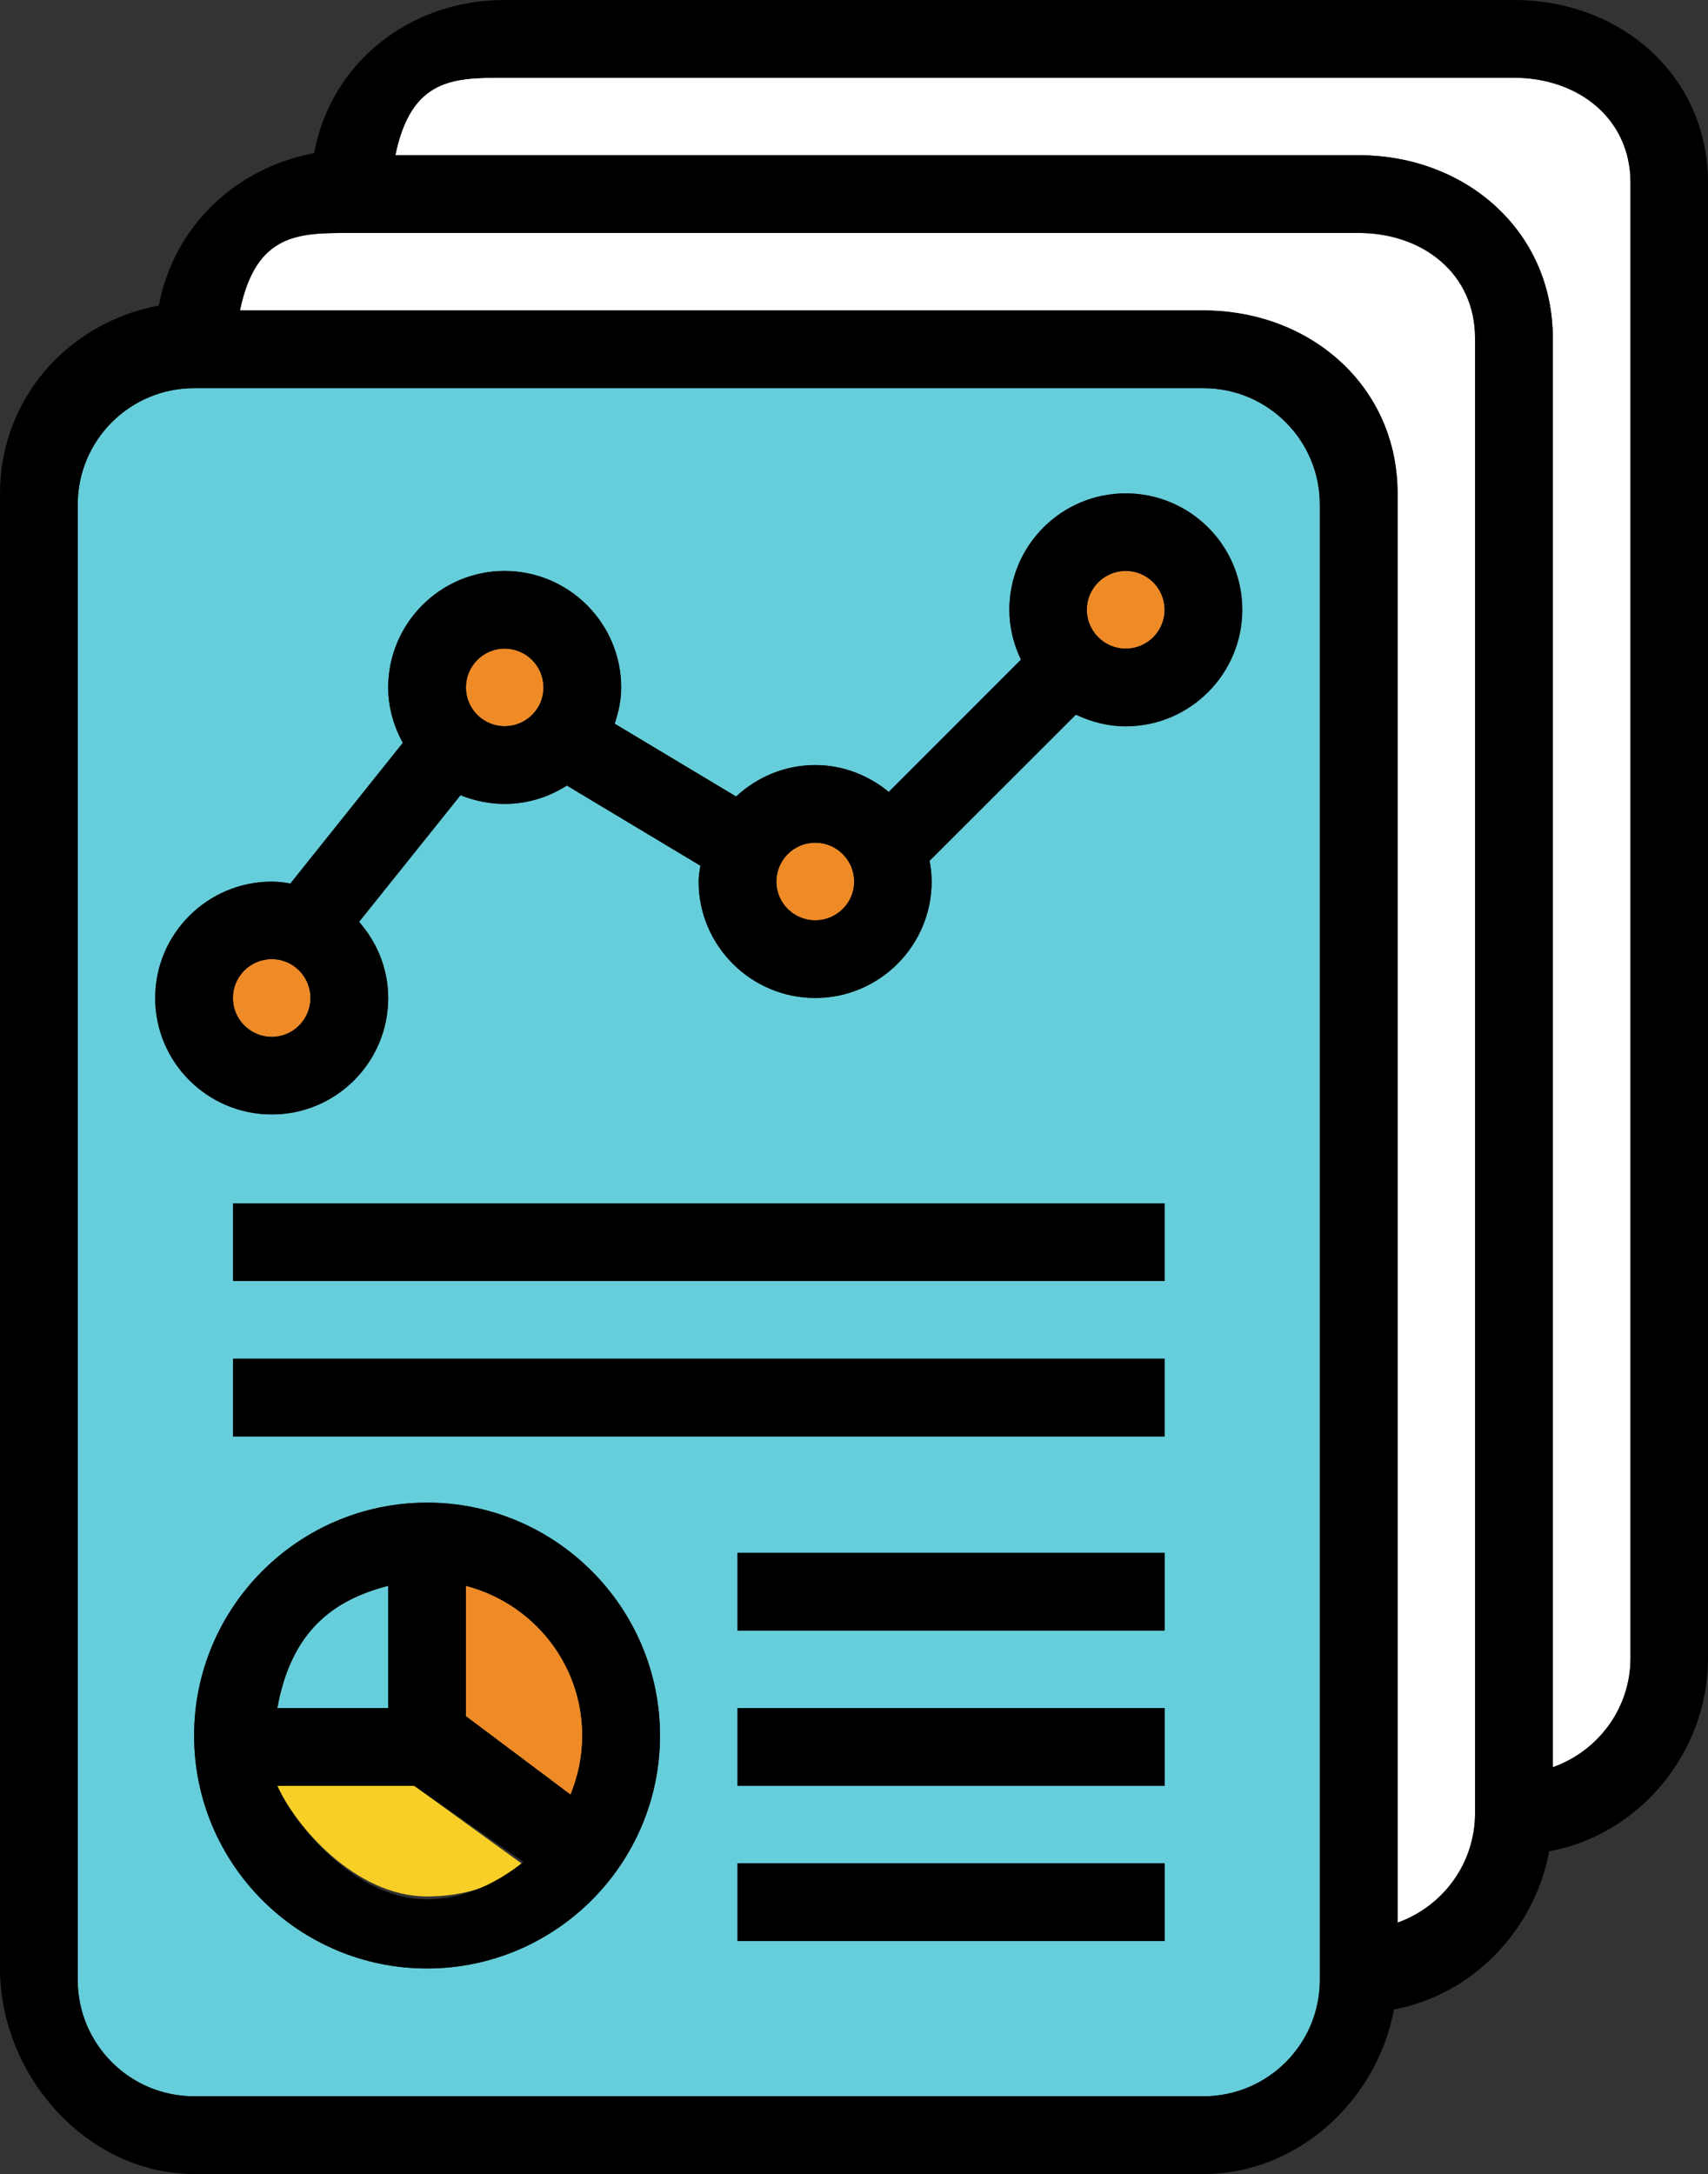 <?xml version="1.0" encoding="iso-8859-1"?>
<!-- Generator: Adobe Illustrator 21.1.0, SVG Export Plug-In . SVG Version: 6.00 Build 0)  -->
<svg version="1.1" id="&#x421;&#x43B;&#x43E;&#x439;_1"
	 xmlns="http://www.w3.org/2000/svg" xmlns:xlink="http://www.w3.org/1999/xlink" x="0px" y="0px" viewBox="0 0 35.355 45"
	 style="enable-background:new 0 0 35.355 45;" xml:space="preserve">
<rect x="0" y="0" width="35.355" height="45" fill="#333333" stroke="none"/>
<g>
	<path style="fill:#EE8B26;" d="M6.426,20.657c0,0.444-0.357,0.805-0.8,0.805c-0.448,0-0.805-0.361-0.805-0.805
		c0-0.443,0.357-0.804,0.805-0.804C6.07,19.854,6.426,20.214,6.426,20.657L6.426,20.657z M6.426,20.657"/>
	<path style="fill:#66CEDB;" d="M8.036,32.825c-1.126,0.29-2.005,0.926-2.295,2.53h2.295V32.825z M8.036,32.825"/>
	<path style="fill:#EE8B26;" d="M9.645,32.825v2.699l2.166,1.624c0.153-0.377,0.243-0.788,0.243-1.223
		C12.053,34.429,11.026,33.186,9.645,32.825L9.645,32.825z M9.645,32.825"/>
	<path style="fill:#FFFFFF;" d="M32.142,6.996V36.58c0.934-0.329,1.609-1.216,1.609-2.26V3.783c0-1.331-1.084-2.174-2.414-2.174
		H10.444c-1.044,0-1.93,0-2.26,1.604h19.94C30.341,3.213,32.142,4.783,32.142,6.996L32.142,6.996z M32.142,6.996"/>
	<path style="fill:#EE8B26;" d="M11.249,14.231c0,0.443-0.357,0.801-0.805,0.801c-0.443,0-0.8-0.358-0.8-0.801
		c0-0.447,0.357-0.805,0.8-0.805C10.892,13.426,11.249,13.784,11.249,14.231L11.249,14.231z M11.249,14.231"/>
	<path style="fill:#FFFFFF;" d="M28.929,10.213v29.584c0.933-0.333,1.604-1.22,1.604-2.264V6.996c0-1.33-1.079-2.174-2.409-2.174
		H7.231c-1.044,0-1.931,0-2.264,1.604h19.944C27.124,6.426,28.929,7.996,28.929,10.213L28.929,10.213z M28.929,10.213"/>
	<path style="fill:#EE8B26;" d="M17.68,18.249c0,0.443-0.362,0.801-0.805,0.801c-0.444,0-0.805-0.358-0.805-0.801
		c0-0.447,0.361-0.805,0.805-0.805C17.319,17.444,17.68,17.802,17.68,18.249L17.68,18.249z M17.68,18.249"/>
	<path style="fill:#EE8B26;" d="M24.107,12.622c0,0.444-0.361,0.805-0.805,0.805c-0.443,0-0.805-0.361-0.805-0.805
		c0-0.443,0.362-0.804,0.805-0.804C23.746,11.818,24.107,12.179,24.107,12.622L24.107,12.622z M24.107,12.622"/>
	<path style="fill:#F8CF26;" d="M5.74,36.964c0.357,0.805,1.604,2.291,3.1,2.291c0.757,0,1.443-0.216,1.993-0.655l-2.26-1.636H5.74z
		 M5.74,36.964"/>
	<path style="fill:#66CEDB;" d="M27.32,10.444c0-1.33-1.079-2.409-2.409-2.409H4.018c-1.33,0-2.409,1.079-2.409,2.409v30.538
		c0,1.33,1.079,2.409,2.409,2.409h20.893c1.33,0,2.409-1.079,2.409-2.409V10.444z M3.213,20.657c0-1.33,1.083-2.409,2.414-2.409
		c0.129,0,0.258,0.016,0.384,0.039l2.327-2.911c-0.185-0.346-0.302-0.73-0.302-1.146c0-1.33,1.083-2.413,2.409-2.413
		c1.331,0,2.414,1.083,2.414,2.413c0,0.263-0.055,0.51-0.134,0.749l2.515,1.507c0.428-0.4,1-0.651,1.636-0.651
		c0.581,0,1.106,0.215,1.522,0.556l2.739-2.738c-0.153-0.314-0.243-0.663-0.243-1.033c0-1.33,1.079-2.409,2.409-2.409
		c1.33,0,2.414,1.079,2.414,2.409c0,1.331-1.084,2.41-2.414,2.41c-0.369,0-0.718-0.09-1.032-0.239l-3.029,3.024
		c0.028,0.142,0.043,0.283,0.043,0.432c0,1.326-1.079,2.409-2.409,2.409c-1.33,0-2.414-1.083-2.414-2.409
		c0-0.114,0.02-0.224,0.036-0.329l-2.766-1.659c-0.373,0.239-0.813,0.38-1.288,0.38c-0.321,0-0.631-0.066-0.914-0.18L7.431,19.08
		c0.374,0.424,0.605,0.973,0.605,1.577c0,1.331-1.083,2.41-2.409,2.41C4.296,23.067,3.213,21.988,3.213,20.657L3.213,20.657z
		 M8.84,40.746c-2.661,0-4.822-2.162-4.822-4.821c0-2.657,2.162-4.822,4.822-4.822c2.656,0,4.822,2.166,4.822,4.822
		C13.662,38.585,11.496,40.746,8.84,40.746L8.84,40.746z M24.107,40.178h-8.84v-1.609h8.84V40.178z M24.107,36.964h-8.84v-1.609
		h8.84V36.964z M24.107,33.751h-8.84v-1.609h8.84V33.751z M24.107,29.734H4.822v-1.609h19.284V29.734z M24.107,26.515H4.822v-1.604
		h19.284V26.515z M24.107,26.515"/>
	<path d="M31.338,0H10.444C8.478,0,6.846,1.303,6.502,3.17C4.874,3.472,3.59,4.697,3.288,6.325C1.42,6.67,0,8.248,0,10.213v30.533
		C0,42.96,1.801,45,4.018,45h20.893c1.966,0,3.598-1.538,3.943-3.406c1.628-0.302,2.911-1.644,3.213-3.272
		c1.867-0.345,3.288-2.04,3.288-4.002V3.783C35.355,1.57,33.554,0,31.338,0L31.338,0z M27.32,40.982c0,1.33-1.079,2.409-2.409,2.409
		H4.018c-1.33,0-2.409-1.079-2.409-2.409V10.444c0-1.33,1.079-2.409,2.409-2.409h20.893c1.33,0,2.409,1.079,2.409,2.409V40.982z
		 M30.533,37.533c0,1.044-0.671,1.931-1.604,2.264V10.213c0-2.217-1.805-3.787-4.018-3.787H4.967C5.3,4.822,6.187,4.822,7.231,4.822
		h20.893c1.33,0,2.409,0.844,2.409,2.174V37.533z M33.751,34.32c0,1.044-0.675,1.931-1.609,2.26V6.996
		c0-2.213-1.801-3.783-4.018-3.783H8.184c0.33-1.604,1.216-1.604,2.26-1.604h20.893c1.33,0,2.414,0.843,2.414,2.174V34.32z
		 M33.751,34.32"/>
	<path d="M23.302,10.213c-1.33,0-2.409,1.079-2.409,2.409c0,0.374,0.09,0.718,0.239,1.033l-2.735,2.738
		c-0.416-0.342-0.941-0.556-1.522-0.556c-0.636,0-1.208,0.251-1.64,0.651l-2.511-1.507c0.078-0.239,0.134-0.486,0.134-0.749
		c0-1.33-1.083-2.413-2.414-2.413c-1.326,0-2.409,1.083-2.409,2.413c0,0.416,0.117,0.805,0.302,1.146l-2.327,2.911
		c-0.126-0.023-0.255-0.039-0.384-0.039c-1.331,0-2.414,1.079-2.414,2.409c0,1.331,1.083,2.41,2.414,2.41
		c1.33,0,2.409-1.079,2.409-2.41c0-0.604-0.231-1.153-0.601-1.577l2.099-2.621c0.282,0.113,0.589,0.18,0.914,0.18
		c0.475,0,0.914-0.141,1.288-0.38l2.762,1.659c-0.016,0.105-0.036,0.216-0.036,0.329c0,1.326,1.084,2.409,2.414,2.409
		c1.33,0,2.409-1.083,2.409-2.409c0-0.149-0.015-0.29-0.043-0.428l3.029-3.028c0.313,0.149,0.663,0.243,1.032,0.243
		c1.33,0,2.41-1.083,2.41-2.414C25.716,11.292,24.632,10.213,23.302,10.213L23.302,10.213z M5.627,21.462
		c-0.444,0-0.805-0.361-0.805-0.805c0-0.443,0.361-0.804,0.805-0.804c0.439,0,0.8,0.361,0.8,0.804
		C6.426,21.101,6.066,21.462,5.627,21.462L5.627,21.462z M9.645,14.231c0-0.443,0.361-0.805,0.8-0.805
		c0.444,0,0.805,0.362,0.805,0.805s-0.361,0.801-0.805,0.801C10.005,15.031,9.645,14.67,9.645,14.231L9.645,14.231z M16.876,19.049
		c-0.444,0-0.805-0.358-0.805-0.801s0.361-0.805,0.805-0.805c0.443,0,0.805,0.362,0.805,0.805S17.319,19.049,16.876,19.049
		L16.876,19.049z M23.302,13.426c-0.443,0-0.805-0.361-0.805-0.805c0-0.443,0.362-0.804,0.805-0.804
		c0.444,0,0.805,0.361,0.805,0.804C24.107,13.066,23.746,13.426,23.302,13.426L23.302,13.426z M23.302,13.426"/>
	<rect x="4.822" y="24.911" width="19.284" height="1.605"/>
	<rect x="4.822" y="28.124" width="19.284" height="1.609"/>
	<path d="M8.84,31.103c-2.661,0-4.822,2.166-4.822,4.822c0,2.66,2.162,4.821,4.822,4.821c2.656,0,4.822-2.162,4.822-4.821
		C13.662,33.268,11.496,31.103,8.84,31.103L8.84,31.103z M12.053,35.925c0,0.435-0.09,0.847-0.243,1.223l-2.166-1.624v-2.699
		C11.026,33.186,12.053,34.429,12.053,35.925L12.053,35.925z M8.036,32.825v2.53H5.74C6.031,33.751,6.91,33.115,8.036,32.825
		L8.036,32.825z M5.74,36.964h2.833l2.26,1.577c-0.549,0.44-1.235,0.773-1.993,0.773C7.344,39.315,6.097,37.769,5.74,36.964
		L5.74,36.964z M5.74,36.964"/>
	<rect x="15.267" y="32.142" width="8.84" height="1.609"/>
	<rect x="15.267" y="35.355" width="8.84" height="1.609"/>
	<rect x="15.267" y="38.569" width="8.84" height="1.609"/>
</g>
</svg>
